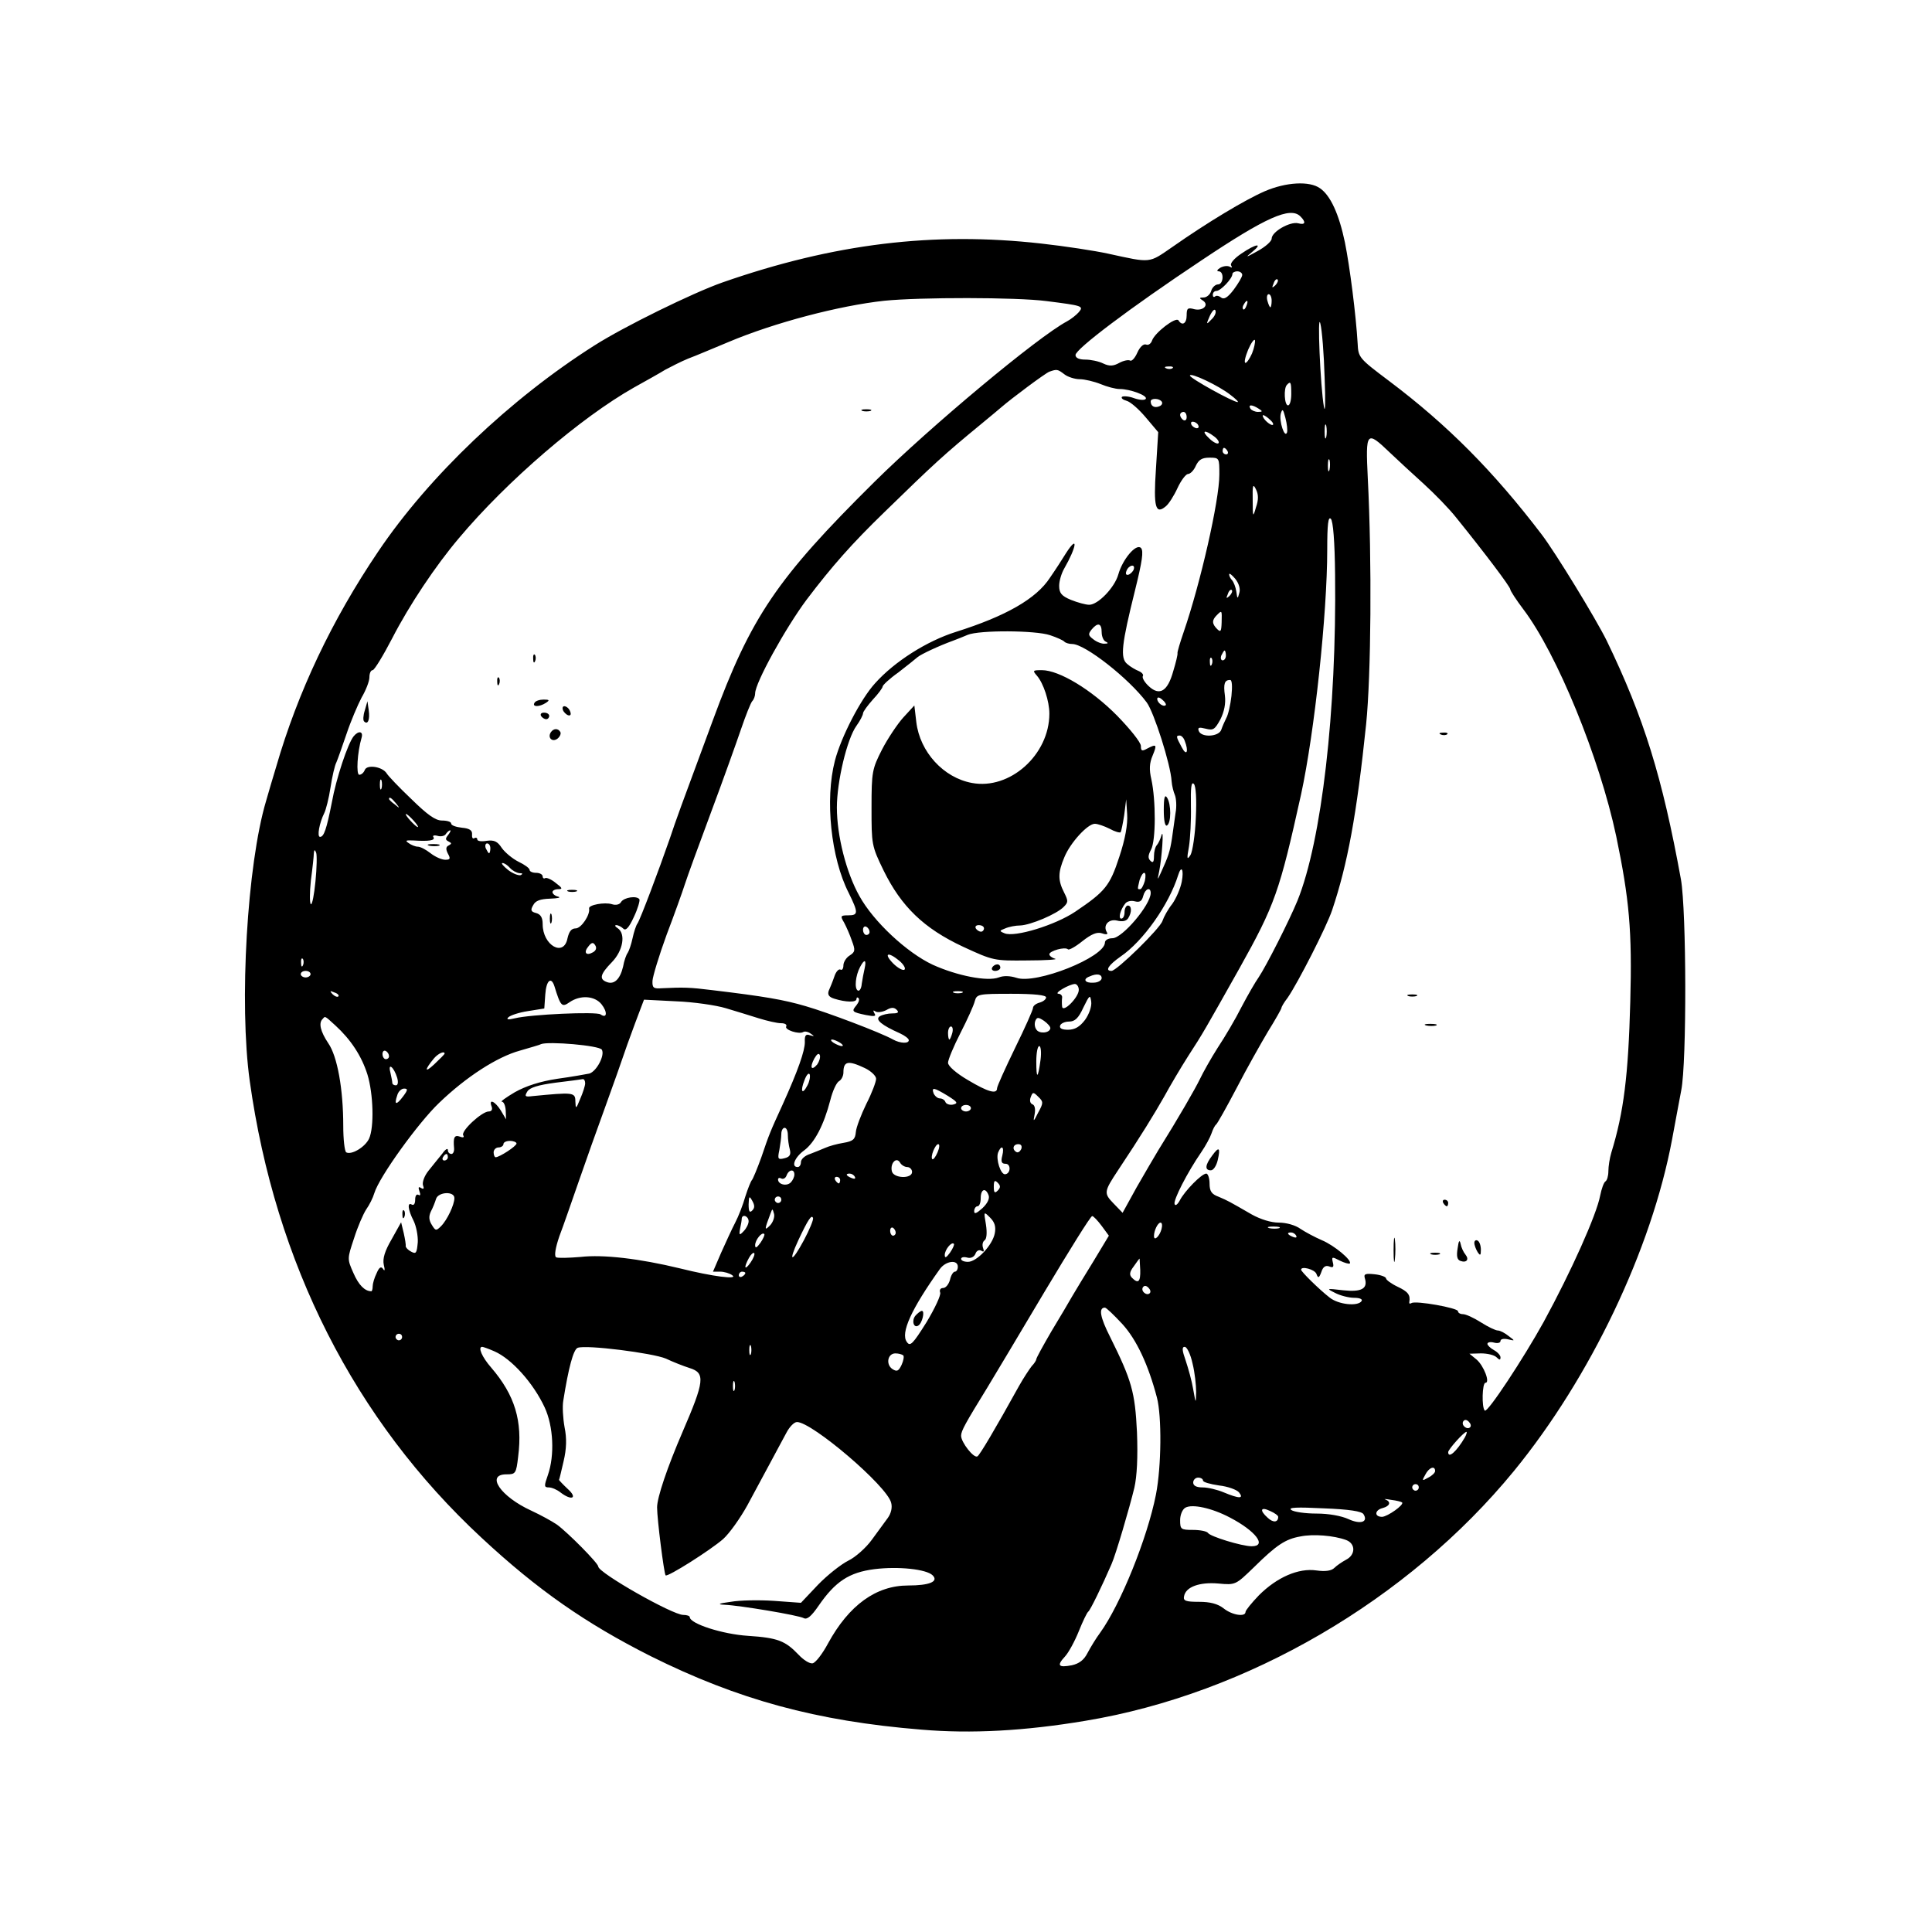 <?xml version="1.0" standalone="no"?>
<!DOCTYPE svg PUBLIC "-//W3C//DTD SVG 20010904//EN"
 "http://www.w3.org/TR/2001/REC-SVG-20010904/DTD/svg10.dtd">
<svg version="1.0" xmlns="http://www.w3.org/2000/svg"
 width="591pt" height="591pt" viewBox="0 0 591 591"
 preserveAspectRatio="xMidYMid meet">
<g transform="translate(0,591) scale(0.1,-0.1)"
fill="#000000" stroke="none">
<path d="M3869 5325 c-60 -26 -175 -95 -282 -170 -74 -51 -64 -50 -197 -21
-41 9 -133 23 -205 31 -329 37 -634 0 -975 -119 -91 -32 -301 -135 -392 -193
-257 -163 -506 -400 -661 -630 -142 -210 -246 -430 -312 -658 -10 -33 -24 -80
-31 -105 -58 -194 -83 -620 -50 -857 78 -558 321 -1037 709 -1397 172 -160
319 -262 517 -362 267 -133 507 -199 829 -225 152 -13 316 -4 501 27 495 82
988 370 1311 764 234 286 421 678 484 1015 9 50 22 117 28 150 17 86 16 548
-1 645 -57 313 -113 494 -227 730 -33 67 -157 270 -199 325 -147 193 -288 335
-466 469 -93 70 -95 72 -97 116 -5 86 -24 235 -39 309 -18 86 -44 143 -76 165
-32 23 -104 19 -169 -9z m109 -77 c18 -18 15 -27 -7 -21 -25 6 -81 -26 -81
-47 0 -8 -19 -25 -43 -38 -36 -20 -39 -21 -17 -3 36 29 12 26 -33 -5 -21 -14
-35 -30 -31 -36 4 -7 3 -8 -4 -4 -7 4 -20 2 -29 -3 -10 -6 -12 -11 -5 -11 17
0 15 -40 -2 -40 -8 0 -18 -9 -21 -20 -3 -11 -14 -20 -23 -20 -14 0 -14 -2 -3
-9 21 -13 2 -33 -25 -27 -21 6 -24 3 -24 -19 0 -25 -14 -33 -25 -15 -8 12 -73
-38 -81 -62 -3 -9 -11 -15 -18 -12 -8 3 -19 -7 -27 -25 -7 -16 -17 -27 -22
-24 -5 3 -20 0 -33 -7 -18 -10 -30 -11 -49 -2 -14 7 -39 12 -55 12 -19 0 -30
5 -30 14 0 18 165 143 386 290 196 131 271 165 302 134z m-178 -179 c0 -6 -12
-26 -26 -45 -19 -25 -30 -31 -39 -24 -6 5 -15 7 -18 3 -4 -3 -7 -1 -7 5 0 7 5
12 11 12 13 0 49 38 49 52 0 4 7 8 15 8 8 0 15 -5 15 -11z m101 -32 c-10 -9
-11 -8 -5 6 3 10 9 15 12 12 3 -3 0 -11 -7 -18z m-11 -47 c0 -11 -2 -20 -4
-20 -2 0 -6 9 -9 20 -3 11 -1 20 4 20 5 0 9 -9 9 -20z m-689 -1 c110 -14 115
-15 99 -34 -7 -8 -23 -21 -36 -28 -90 -48 -417 -321 -589 -491 -299 -296 -378
-413 -495 -731 -100 -270 -111 -300 -131 -360 -34 -98 -91 -249 -99 -260 -4
-5 -11 -26 -15 -45 -4 -19 -11 -39 -15 -45 -4 -5 -11 -24 -14 -42 -9 -38 -27
-56 -50 -47 -24 9 -20 24 16 61 34 35 43 87 17 104 -8 5 -9 9 -4 9 6 0 16 -5
22 -11 7 -7 17 3 32 36 12 25 19 50 17 54 -8 12 -47 6 -56 -8 -4 -8 -16 -11
-28 -7 -22 7 -72 -2 -70 -13 4 -19 -24 -61 -41 -61 -13 0 -20 -9 -25 -30 -11
-59 -76 -22 -76 43 0 20 -6 30 -20 34 -16 4 -18 9 -9 24 7 14 22 19 52 20 23
1 34 3 25 6 -10 2 -18 9 -18 14 0 5 8 9 18 9 14 0 12 4 -8 19 -13 11 -28 17
-32 15 -4 -3 -8 0 -8 5 0 6 -9 11 -20 11 -11 0 -20 4 -20 9 0 5 -15 16 -34 25
-18 9 -41 28 -51 42 -13 20 -23 25 -46 22 -16 -3 -29 -1 -29 4 0 5 -4 7 -9 4
-5 -3 -8 2 -7 12 1 12 -8 18 -31 20 -18 2 -33 7 -33 13 0 5 -12 9 -28 9 -20 0
-44 17 -94 66 -38 36 -71 71 -75 78 -13 21 -60 28 -67 11 -3 -8 -10 -15 -17
-15 -10 0 -6 69 7 113 6 20 -9 23 -24 5 -18 -22 -54 -130 -67 -203 -16 -81
-24 -105 -36 -105 -10 0 -2 43 13 73 5 10 14 45 19 78 5 33 13 68 18 77 4 9
18 49 31 87 13 39 34 88 46 111 13 22 24 50 24 62 0 12 4 22 10 22 5 0 32 44
60 98 52 101 132 221 204 306 147 175 373 369 536 461 36 20 79 44 95 54 17 9
48 25 70 34 22 8 78 32 124 51 140 59 338 111 476 126 110 11 404 11 496 -1z
m612 -14 c-3 -9 -8 -14 -10 -11 -3 3 -2 9 2 15 9 16 15 13 8 -4z m-108 -43
c-15 -16 -16 -15 -4 12 7 15 15 23 17 16 3 -7 -3 -19 -13 -28z m347 -177 c3
-71 2 -112 -2 -90 -11 60 -21 297 -11 255 5 -19 11 -93 13 -165z m-222 74 c-7
-16 -16 -29 -20 -29 -5 0 -1 18 8 40 9 21 19 35 21 29 1 -5 -2 -23 -9 -40z
m-243 -45 c-3 -3 -12 -4 -19 -1 -8 3 -5 6 6 6 11 1 17 -2 13 -5z m-331 -19
c10 -8 32 -15 47 -15 15 0 44 -7 64 -15 19 -8 45 -15 58 -15 32 0 86 -20 80
-30 -3 -5 -19 -4 -36 2 -16 6 -33 7 -37 4 -3 -4 3 -9 14 -12 12 -3 38 -26 59
-51 l38 -45 -7 -113 c-8 -117 -1 -140 30 -114 9 7 25 32 36 56 11 24 26 43 32
43 7 0 18 11 24 25 9 19 19 25 42 25 30 0 30 -1 30 -52 0 -79 -58 -333 -109
-481 -11 -32 -20 -62 -19 -65 1 -4 -5 -29 -13 -55 -17 -62 -42 -77 -75 -46
-13 12 -21 26 -18 31 3 4 -3 11 -12 15 -10 4 -26 13 -36 22 -22 18 -17 60 24
225 22 89 27 121 18 130 -15 14 -56 -35 -69 -81 -11 -40 -62 -93 -89 -93 -11
0 -36 7 -56 15 -29 12 -36 21 -36 43 0 15 7 38 15 52 39 68 44 107 6 48 -11
-18 -33 -52 -49 -75 -42 -65 -136 -118 -288 -166 -89 -28 -188 -91 -247 -157
-44 -48 -104 -164 -123 -237 -31 -119 -12 -298 42 -404 30 -61 30 -69 -1 -69
-24 0 -25 -2 -13 -22 7 -13 18 -38 24 -56 11 -29 10 -34 -7 -45 -10 -6 -19
-20 -19 -30 0 -10 -4 -16 -9 -13 -5 3 -14 -6 -19 -22 -5 -15 -13 -34 -17 -43
-4 -12 1 -19 17 -24 35 -11 68 -12 68 -1 0 5 3 6 6 3 4 -4 1 -13 -6 -22 -16
-19 -14 -21 29 -30 26 -5 32 -4 26 5 -5 9 -4 11 3 6 6 -4 21 -2 33 4 15 9 24
9 32 1 8 -8 4 -11 -13 -11 -14 0 -31 -4 -39 -9 -15 -10 6 -27 62 -52 15 -7 27
-16 27 -21 0 -11 -26 -10 -48 2 -37 21 -201 83 -267 102 -68 20 -127 30 -285
49 -72 9 -89 9 -155 6 -26 -2 -30 1 -29 23 1 14 20 77 43 140 24 63 49 133 56
155 7 22 43 121 80 220 37 99 78 214 92 255 14 41 29 79 34 85 5 5 9 16 9 24
0 32 93 200 157 286 78 103 139 172 238 268 153 149 181 175 299 272 27 22 54
45 60 50 30 26 133 103 146 108 23 8 25 8 46 -8z m508 -63 c16 -12 26 -22 22
-22 -14 0 -146 73 -146 81 0 11 89 -31 124 -59z m186 3 c0 -19 -4 -35 -10 -35
-11 0 -14 53 -3 63 11 12 13 8 13 -28z m-396 -24 c3 -5 0 -11 -8 -14 -15 -6
-26 1 -26 15 0 11 27 10 34 -1z m296 -21 c13 -8 13 -10 -2 -10 -9 0 -20 5 -23
10 -8 13 5 13 25 0z m87 -73 c-7 -19 -25 35 -19 58 5 16 7 14 14 -13 5 -19 7
-39 5 -45z m-307 47 c0 -8 -4 -12 -10 -9 -5 3 -10 10 -10 16 0 5 5 9 10 9 6 0
10 -7 10 -16z m256 -9 c9 -8 11 -15 6 -15 -5 0 -15 7 -22 15 -7 8 -9 15 -6 15
4 0 14 -7 22 -15z m-221 -15 c3 -5 2 -10 -4 -10 -5 0 -13 5 -16 10 -3 6 -2 10
4 10 5 0 13 -4 16 -10z m392 -37 c-3 -10 -5 -2 -5 17 0 19 2 27 5 18 2 -10 2
-26 0 -35z m-343 2 c11 -8 17 -18 13 -21 -3 -3 -16 3 -28 15 -26 24 -14 28 15
6z m536 -48 c25 -24 72 -67 105 -97 33 -30 78 -76 100 -104 88 -109 165 -211
165 -219 0 -4 18 -32 40 -61 103 -136 233 -454 284 -694 40 -193 49 -289 43
-507 -6 -225 -20 -338 -58 -461 -5 -17 -9 -42 -9 -57 0 -14 -4 -28 -9 -31 -5
-3 -12 -23 -16 -43 -11 -59 -89 -233 -173 -387 -62 -112 -172 -279 -180 -271
-10 9 -8 85 2 85 15 0 -5 52 -27 71 l-22 18 35 1 c20 0 41 -5 48 -12 9 -9 12
-9 12 0 0 6 -9 16 -20 22 -11 6 -20 15 -20 19 0 5 9 7 20 4 11 -3 20 -1 20 5
0 6 10 8 23 5 22 -5 22 -5 2 10 -11 9 -26 17 -33 17 -7 0 -30 11 -52 25 -22
14 -46 25 -55 25 -8 0 -15 4 -15 9 0 10 -129 33 -142 25 -5 -3 -8 -2 -7 3 4
22 -4 32 -36 47 -19 9 -35 21 -35 25 0 5 -16 11 -35 13 -28 3 -34 1 -30 -12
10 -32 -10 -43 -66 -37 -52 6 -53 6 -25 -8 15 -8 42 -15 58 -15 17 0 27 -4 23
-10 -11 -17 -71 -11 -98 11 -31 24 -87 79 -87 85 0 12 42 1 47 -13 5 -14 8
-13 15 6 5 16 13 21 24 17 12 -5 15 -2 11 13 -4 17 -2 17 21 5 14 -7 28 -11
31 -9 8 9 -47 55 -85 71 -21 9 -51 25 -66 35 -15 11 -43 19 -66 19 -24 0 -56
10 -83 25 -71 41 -73 42 -101 54 -22 8 -28 17 -28 41 0 16 -5 30 -10 30 -14 0
-66 -53 -81 -82 -7 -13 -14 -18 -16 -11 -4 12 38 95 82 159 13 19 27 45 31 57
4 12 10 24 14 27 4 3 32 53 63 112 30 58 74 136 96 173 23 37 41 69 41 72 0 3
8 17 19 31 31 45 119 217 136 268 47 140 75 290 104 569 15 148 18 499 5 753
-7 142 -4 146 66 79z m-495 3 c3 -5 1 -10 -4 -10 -6 0 -11 5 -11 10 0 6 2 10
4 10 3 0 8 -4 11 -10z m312 -57 c-3 -10 -5 -4 -5 12 0 17 2 24 5 18 2 -7 2
-21 0 -30z m-225 -115 c-9 -32 -10 -31 -10 22 -1 46 1 52 10 33 8 -16 8 -32 0
-55z m242 -205 c5 -417 -41 -815 -115 -998 -25 -61 -96 -201 -119 -235 -10
-14 -33 -54 -52 -90 -18 -36 -51 -92 -73 -125 -21 -33 -45 -76 -54 -95 -15
-31 -65 -118 -128 -219 -12 -20 -42 -71 -66 -113 l-43 -78 -28 29 c-30 31 -29
36 14 101 70 105 112 174 141 225 18 33 51 89 74 125 45 69 53 84 156 267 109
195 123 235 189 533 41 189 80 552 80 749 0 77 3 102 11 94 7 -7 12 -69 13
-170z m-616 15 c-2 -6 -10 -14 -16 -16 -7 -2 -10 2 -6 12 7 18 28 22 22 4z
m323 -72 c-5 -19 -6 -19 -9 4 -2 14 -8 29 -13 35 -5 5 -9 13 -9 18 0 5 8 -1
19 -14 11 -14 16 -31 12 -43z m-30 -9 c-10 -9 -11 -8 -5 6 3 10 9 15 12 12 3
-3 0 -11 -7 -18z m-24 -81 c-1 -28 -3 -31 -14 -20 -16 16 -16 27 -1 42 16 16
16 16 15 -22z m-367 -30 c0 -13 6 -27 13 -29 8 -4 7 -6 -4 -6 -8 -1 -24 5 -34
13 -16 12 -17 16 -6 30 19 23 31 20 31 -8z m-158 -9 c21 -7 41 -16 44 -20 4
-4 15 -7 24 -7 39 0 174 -106 228 -179 22 -30 73 -189 76 -241 1 -14 6 -33 10
-42 4 -10 6 -35 2 -55 -3 -21 -8 -56 -11 -78 -6 -39 -11 -55 -34 -105 -11 -24
-11 -24 -5 5 8 39 15 136 7 110 -3 -11 -9 -24 -14 -30 -5 -5 -9 -20 -9 -34 0
-18 -3 -22 -11 -14 -8 8 -7 17 2 34 15 27 15 151 1 215 -7 30 -6 50 4 73 14
34 12 36 -17 21 -16 -9 -19 -7 -19 8 0 11 -33 52 -73 93 -78 79 -177 139 -230
139 -28 0 -29 -1 -15 -17 20 -23 38 -78 38 -116 0 -126 -121 -234 -237 -212
-87 16 -159 95 -170 186 l-6 51 -34 -37 c-18 -20 -48 -65 -65 -98 -30 -59 -32
-68 -32 -177 0 -113 0 -117 37 -193 54 -110 123 -177 243 -233 93 -43 95 -43
196 -42 57 0 95 3 86 5 -10 3 -18 9 -18 14 0 10 48 24 57 15 3 -3 23 8 44 25
28 22 45 29 60 24 14 -5 19 -3 15 3 -13 21 5 42 31 36 16 -4 28 -2 34 7 12 19
11 39 -1 39 -5 0 -10 -9 -10 -20 0 -11 -4 -20 -10 -20 -10 0 -3 27 12 46 5 7
18 10 29 7 15 -4 22 0 26 16 6 23 23 29 23 9 -1 -37 -87 -138 -117 -138 -13 0
-23 -6 -23 -13 0 -45 -211 -129 -271 -108 -19 6 -39 7 -54 1 -35 -13 -127 5
-202 39 -79 37 -181 132 -224 210 -40 71 -69 184 -69 271 0 79 31 210 60 250
11 15 20 33 20 38 0 5 14 24 30 42 17 18 30 36 30 40 0 4 21 24 48 43 26 20
52 41 59 47 11 9 64 34 108 50 11 4 31 12 45 18 36 15 208 14 252 -1z m538
-62 c0 -8 -4 -15 -10 -15 -5 0 -7 7 -4 15 4 8 8 15 10 15 2 0 4 -7 4 -15z
m-43 -27 c-3 -8 -6 -5 -6 6 -1 11 2 17 5 13 3 -3 4 -12 1 -19z m60 -97 c-3
-27 -10 -58 -16 -68 -5 -10 -12 -26 -15 -35 -7 -22 -61 -25 -69 -4 -4 11 1 12
21 7 23 -6 28 -3 45 28 12 24 17 49 14 73 -5 37 -1 48 16 48 6 0 7 -20 4 -49z
m-201 -28 c-7 -7 -26 7 -26 19 0 6 6 6 15 -2 9 -7 13 -15 11 -17z m58 -109
c13 -33 6 -49 -9 -20 -18 33 -18 36 -6 36 5 0 12 -7 15 -16z m-2457 -146 c-3
-7 -5 -2 -5 12 0 14 2 19 5 13 2 -7 2 -19 0 -25z m2491 -90 c-2 -51 -10 -102
-16 -113 -11 -17 -12 -13 -5 25 4 25 7 81 6 124 -1 56 1 76 9 68 6 -6 9 -45 6
-104z m-2447 45 c13 -16 12 -17 -3 -4 -10 7 -18 15 -18 17 0 8 8 3 21 -13z
m2213 -164 c-29 -89 -43 -106 -135 -168 -61 -41 -185 -79 -216 -66 -17 7 -16
8 2 15 11 5 32 9 46 9 31 1 112 35 133 57 14 14 14 18 1 44 -19 37 -19 61 1
108 18 44 71 102 93 102 9 0 29 -7 45 -15 16 -9 31 -13 34 -11 2 3 7 27 11 53
l6 48 3 -46 c2 -31 -6 -76 -24 -130z m-2159 111 c10 -11 16 -20 13 -20 -3 0
-13 9 -23 20 -10 11 -16 20 -13 20 3 0 13 -9 23 -20z m106 -44 c-9 -11 -9 -15
1 -20 10 -5 10 -7 1 -12 -9 -4 -10 -11 -3 -25 9 -16 7 -19 -8 -19 -11 0 -31 9
-45 20 -14 11 -31 20 -39 20 -7 0 -20 5 -28 11 -12 8 -8 9 15 8 47 -3 67 0 61
10 -4 5 2 7 13 4 10 -3 22 0 25 6 4 6 10 11 13 11 3 0 0 -6 -6 -14z m129 -41
c0 -8 -2 -15 -4 -15 -2 0 -6 7 -10 15 -3 8 -1 15 4 15 6 0 10 -7 10 -15z
m-535 -101 c-4 -41 -10 -72 -14 -70 -4 3 -4 35 0 73 5 37 9 75 9 83 1 11 3 12
7 2 3 -8 2 -47 -2 -88z m595 41 c7 -8 20 -15 29 -16 10 0 11 -2 4 -6 -7 -2
-25 5 -39 16 -15 12 -22 21 -17 21 6 0 16 -7 23 -15z m2055 -42 c-4 -21 -17
-51 -29 -68 -13 -16 -26 -40 -30 -52 -7 -23 -140 -153 -156 -153 -21 0 -9 18
28 44 69 47 148 159 176 249 10 32 18 17 11 -20z m-113 2 c-4 -13 -10 -25 -14
-25 -9 0 -9 -2 -2 28 4 12 10 22 14 22 5 0 5 -11 2 -25z m-842 -156 c0 -5 -4
-9 -10 -9 -5 0 -10 7 -10 16 0 8 5 12 10 9 6 -3 10 -10 10 -16z m350 11 c0 -5
-4 -10 -9 -10 -6 0 -13 5 -16 10 -3 6 1 10 9 10 9 0 16 -4 16 -10z m-1196 -73
c-21 -12 -30 -1 -14 18 10 13 15 13 21 3 5 -8 2 -16 -7 -21z m937 -26 c13 -11
20 -23 16 -27 -4 -4 -20 4 -35 19 -30 31 -16 37 19 8z m-1824 -13 c-3 -8 -6
-5 -6 6 -1 11 2 17 5 13 3 -3 4 -12 1 -19z m1718 -10 c-3 -13 -7 -34 -9 -48
-1 -14 -7 -23 -12 -20 -11 6 -7 46 7 72 13 25 20 23 14 -4z m-1695 -18 c0 -5
-7 -10 -15 -10 -8 0 -15 5 -15 10 0 6 7 10 15 10 8 0 15 -4 15 -10z m2420 -12
c0 -7 -11 -14 -25 -14 -26 -2 -34 11 -12 19 22 10 37 7 37 -5z m-1674 -25 c19
-62 23 -65 46 -49 33 23 77 20 98 -6 19 -24 17 -45 -3 -31 -13 9 -214 0 -262
-12 -21 -5 -27 -4 -20 3 6 6 33 15 60 19 l50 8 3 43 c3 43 18 56 28 25z m1604
-11 c0 -23 -49 -72 -51 -51 -1 8 -1 20 0 27 1 6 -4 12 -11 12 -16 1 32 29 50
30 6 0 12 -8 12 -18z m-2265 -20 c-3 -3 -11 0 -18 7 -9 10 -8 11 6 5 10 -3 15
-9 12 -12z m1908 11 c-7 -2 -19 -2 -25 0 -7 3 -2 5 12 5 14 0 19 -2 13 -5z
m257 -14 c0 -6 -9 -13 -20 -16 -11 -3 -20 -10 -20 -16 0 -6 -25 -62 -55 -123
-30 -62 -55 -117 -55 -123 0 -19 -27 -12 -89 25 -36 21 -61 43 -61 53 0 9 17
50 38 91 21 41 41 85 44 98 6 21 11 22 112 22 70 0 106 -4 106 -11z m119 -69
c-16 -21 -31 -30 -52 -30 -18 0 -27 4 -24 13 2 6 14 12 27 12 18 0 29 10 44
43 19 39 21 40 24 18 2 -14 -6 -38 -19 -56z m-1099 36 c30 -9 76 -23 101 -31
26 -8 56 -15 68 -15 12 0 19 -4 16 -10 -6 -10 39 -25 52 -17 5 3 15 1 23 -5
12 -8 12 -9 -2 -5 -13 5 -17 0 -16 -21 0 -27 -21 -87 -68 -191 -38 -83 -41
-90 -65 -161 -13 -36 -26 -67 -29 -70 -3 -3 -12 -25 -20 -50 -7 -25 -21 -61
-31 -80 -10 -19 -29 -61 -43 -92 l-25 -58 22 0 c12 0 29 -5 37 -11 20 -14 -60
-4 -160 21 -124 30 -235 43 -304 35 -36 -3 -70 -4 -75 -1 -6 4 -2 29 10 64 12
31 38 107 59 167 21 61 57 162 80 225 23 63 54 151 69 195 16 44 34 93 40 108
l11 29 98 -5 c53 -2 122 -12 152 -21z m-1194 -53 c47 -43 80 -93 98 -150 18
-59 21 -161 5 -196 -12 -26 -54 -51 -70 -42 -5 4 -9 40 -9 81 0 112 -18 213
-46 253 -24 36 -30 62 -17 74 8 9 5 11 39 -20z m2187 -9 c-3 -15 -35 -17 -43
-3 -5 7 -6 18 -3 26 5 12 9 12 27 0 11 -8 20 -18 19 -23z m-300 -14 c-3 -11
-7 -20 -9 -20 -2 0 -4 9 -4 20 0 11 4 20 9 20 5 0 7 -9 4 -20z m-343 -30 c8
-5 11 -10 5 -10 -5 0 -17 5 -25 10 -8 5 -10 10 -5 10 6 0 17 -5 25 -10z m-729
-21 c10 -17 -16 -66 -38 -73 -10 -2 -54 -10 -98 -16 -53 -8 -96 -22 -130 -41
-27 -16 -45 -29 -40 -29 6 0 11 -12 12 -27 l1 -27 -16 27 c-18 29 -38 37 -28
12 3 -9 0 -15 -9 -15 -21 0 -86 -60 -78 -73 4 -6 0 -8 -10 -4 -17 6 -21 -2
-18 -35 1 -10 -3 -18 -8 -18 -6 0 -11 5 -11 12 0 7 -8 2 -17 -11 -10 -12 -29
-36 -42 -52 -13 -16 -20 -36 -17 -45 4 -10 2 -13 -6 -8 -8 5 -9 2 -5 -10 4
-10 3 -15 -3 -11 -6 3 -10 -3 -10 -15 0 -12 -4 -18 -10 -15 -15 9 -12 -16 5
-49 8 -16 14 -46 13 -66 -3 -33 -5 -37 -20 -29 -10 5 -17 13 -17 17 1 4 -2 22
-6 40 l-8 33 -29 -52 c-21 -36 -28 -59 -24 -78 4 -16 3 -21 -2 -13 -6 9 -12 6
-20 -13 -7 -14 -12 -32 -12 -40 0 -8 -2 -15 -4 -15 -20 0 -39 19 -55 56 -19
43 -19 43 2 106 11 35 28 74 37 88 10 14 21 36 25 50 15 50 135 216 198 276
83 80 178 141 247 160 30 9 60 17 65 20 23 9 178 -4 186 -17z m1342 -31 c-8
-59 -13 -61 -13 -5 0 26 4 47 9 47 5 0 7 -19 4 -42z m-1993 11 c0 -5 -4 -9
-10 -9 -5 0 -10 7 -10 16 0 8 5 12 10 9 6 -3 10 -10 10 -16z m170 8 c0 -2 -14
-16 -32 -33 -30 -28 -30 -17 0 19 13 15 32 23 32 14z m1140 -33 c-18 -21 -24
-10 -9 18 8 14 14 18 17 10 2 -7 -2 -19 -8 -28z m145 -11 c19 -9 35 -24 35
-33 0 -9 -13 -44 -30 -77 -16 -33 -31 -72 -32 -86 -2 -22 -8 -28 -38 -33 -19
-3 -44 -10 -55 -15 -11 -5 -32 -13 -47 -19 -16 -5 -28 -16 -28 -25 0 -8 -4
-15 -10 -15 -21 0 -9 30 20 51 32 24 60 77 80 154 7 28 19 54 27 58 7 4 13 16
13 26 0 35 14 38 65 14z m-1430 -30 c4 -14 2 -23 -4 -23 -6 0 -11 3 -11 8 0 4
-3 18 -6 32 -8 31 11 16 21 -17z m1255 -23 c-16 -31 -23 -19 -9 16 6 16 13 24
16 17 2 -7 -1 -22 -7 -33z m-680 6 c0 -7 -7 -29 -15 -47 -13 -32 -14 -33 -15
-8 0 28 -7 28 -131 16 -23 -3 -25 -1 -16 14 7 12 33 20 86 27 42 5 79 10 84
11 4 0 7 -5 7 -13z m-557 -40 c-21 -28 -28 -26 -18 3 3 12 13 21 21 21 12 0
12 -4 -3 -24z m1666 2 c30 -19 33 -23 16 -27 -10 -2 -21 2 -23 8 -2 6 -10 11
-17 11 -7 0 -15 7 -19 15 -7 20 0 19 43 -7z m277 -51 c-15 -30 -16 -30 -11 -5
3 16 0 28 -7 30 -7 3 -9 12 -5 22 6 16 8 16 23 1 16 -15 16 -19 0 -48z m-206
13 c0 -5 -7 -10 -15 -10 -8 0 -15 5 -15 10 0 6 7 10 15 10 8 0 15 -4 15 -10z
m-560 -82 c0 -13 3 -33 6 -44 4 -16 0 -23 -16 -27 -20 -5 -22 -3 -16 25 3 17
6 39 6 49 0 11 5 19 10 19 6 0 10 -10 10 -22z m-830 -26 c0 -8 -52 -42 -64
-42 -3 0 -6 7 -6 15 0 8 7 15 15 15 8 0 15 5 15 10 0 6 9 10 20 10 11 0 20 -4
20 -8z m1288 -27 c-6 -14 -13 -23 -16 -21 -7 7 9 46 18 46 5 0 4 -11 -2 -25z
m256 10 c-4 -8 -10 -12 -15 -9 -14 8 -10 24 6 24 9 0 12 -6 9 -15z m-58 -20
c-5 -19 -2 -25 10 -25 17 0 16 -30 -1 -32 -14 -2 -29 46 -22 66 10 25 20 19
13 -9z m-1696 -5 c0 -5 -5 -10 -11 -10 -5 0 -7 5 -4 10 3 6 8 10 11 10 2 0 4
-4 4 -10z m1405 -30 c8 0 15 -7 15 -15 0 -22 -58 -20 -62 3 -5 24 14 44 25 26
4 -8 15 -14 22 -14z m-345 -23 c0 -7 -5 -18 -11 -24 -13 -13 -39 -6 -39 9 0 5
5 6 10 3 6 -3 13 1 16 9 7 19 24 21 24 3z m185 -7 c3 -6 -1 -7 -9 -4 -18 7
-21 14 -7 14 6 0 13 -4 16 -10z m-45 -10 c0 -5 -2 -10 -4 -10 -3 0 -8 5 -11
10 -3 6 -1 10 4 10 6 0 11 -4 11 -10z m482 -32 c-9 -9 -12 -7 -12 12 0 19 3
21 12 12 9 -9 9 -15 0 -24z m-28 -14 c4 -10 -3 -25 -19 -40 -18 -16 -25 -19
-25 -9 0 8 5 15 10 15 6 0 10 11 10 25 0 28 15 33 24 9z m-1634 -9 c0 -20 -22
-67 -41 -86 -15 -15 -17 -14 -28 4 -9 14 -10 26 -3 41 6 11 13 29 16 39 7 21
56 24 56 2z m911 -38 c-8 -8 -11 -3 -11 19 1 25 2 27 11 11 8 -14 8 -22 0 -30z
m89 33 c0 -5 -4 -10 -10 -10 -5 0 -10 5 -10 10 0 6 5 10 10 10 6 0 10 -4 10
-10z m-35 -79 c-17 -17 -17 -13 2 37 6 16 6 16 11 -2 2 -10 -4 -26 -13 -35z
m688 -24 c-7 -36 -55 -87 -82 -87 -12 0 -21 4 -21 9 0 5 8 7 19 4 11 -3 21 2
25 12 3 9 11 13 18 9 8 -5 9 -2 5 9 -3 9 -1 19 5 23 6 4 8 22 4 48 -7 41 -7
41 13 21 14 -14 18 -28 14 -48z m-753 37 c0 -8 -7 -22 -15 -30 -13 -14 -15
-13 -11 8 3 13 5 26 5 31 2 14 21 7 21 -9z m169 -58 c-37 -69 -49 -69 -17 0
30 64 41 80 45 68 2 -5 -11 -36 -28 -68z m911 44 l22 -30 -47 -78 c-26 -42
-55 -90 -65 -107 -9 -16 -38 -65 -64 -108 -25 -43 -46 -81 -46 -85 0 -3 -6
-13 -14 -21 -7 -9 -25 -36 -39 -61 -73 -132 -120 -211 -127 -215 -11 -7 -50
43 -50 63 0 15 13 38 80 147 20 33 99 165 175 293 76 127 141 232 146 232 4 0
17 -14 29 -30z m183 -10 c-6 -22 -23 -38 -23 -21 0 17 12 41 20 41 5 0 6 -9 3
-20z m-813 -11 c0 -5 -4 -9 -8 -9 -5 0 -9 7 -9 15 0 8 4 12 9 9 4 -3 8 -9 8
-15z m1173 14 c-7 -2 -21 -2 -30 0 -10 3 -4 5 12 5 17 0 24 -2 18 -5z m-1587
-45 c-11 -15 -16 -18 -16 -7 0 16 21 42 28 34 2 -2 -3 -14 -12 -27z m1639 22
c3 -6 -1 -7 -9 -4 -18 7 -21 14 -7 14 6 0 13 -4 16 -10z m-1059 -52 c-11 -15
-16 -18 -16 -7 0 16 21 42 28 34 2 -2 -3 -14 -12 -27z m-610 -30 c-18 -26 -22
-17 -5 14 6 11 13 17 16 15 3 -3 -2 -16 -11 -29z m1192 -23 c1 -36 -6 -43 -25
-24 -9 9 -8 18 5 35 9 13 17 24 18 24 0 0 1 -16 2 -35z m-558 10 c0 -8 -4 -15
-9 -15 -5 0 -12 -11 -15 -25 -4 -14 -13 -25 -21 -25 -8 0 -12 -6 -9 -14 3 -7
-16 -48 -42 -91 -42 -67 -50 -75 -60 -60 -20 27 14 101 101 223 18 25 55 30
55 7z m-650 -19 c0 -3 -4 -8 -10 -11 -5 -3 -10 -1 -10 4 0 6 5 11 10 11 6 0
10 -2 10 -4z m1237 -62 c-9 -9 -28 6 -21 18 4 6 10 6 17 -1 6 -6 8 -13 4 -17z
m-84 -94 c44 -48 80 -126 106 -225 15 -57 14 -210 -3 -297 -26 -132 -108 -336
-171 -423 -12 -16 -29 -44 -38 -61 -11 -22 -26 -33 -48 -38 -42 -8 -47 -1 -21
27 11 12 30 47 42 77 12 30 25 57 29 60 6 4 42 78 71 145 13 29 55 172 70 234
8 35 11 94 8 170 -6 123 -16 158 -82 291 -31 61 -36 90 -16 90 4 0 28 -23 53
-50z m-2203 -40 c0 -5 -4 -10 -10 -10 -5 0 -10 5 -10 10 0 6 5 10 10 10 6 0
10 -4 10 -10z m1067 -52 c-3 -7 -5 -2 -5 12 0 14 2 19 5 13 2 -7 2 -19 0 -25z
m-784 8 c52 -23 118 -96 153 -171 27 -58 31 -147 10 -207 -12 -34 -12 -38 3
-38 9 0 25 -7 35 -15 35 -27 54 -18 23 10 -15 14 -27 27 -27 28 1 1 7 27 14
57 9 38 10 70 3 104 -5 28 -7 64 -4 81 16 101 31 157 44 162 26 10 230 -16
270 -33 21 -10 54 -23 73 -29 48 -15 45 -40 -22 -195 -47 -109 -78 -201 -78
-231 0 -36 21 -201 26 -208 6 -6 137 77 176 111 20 18 53 65 74 103 21 39 52
97 70 130 18 33 40 75 50 93 9 17 23 32 32 32 46 0 276 -196 288 -247 4 -14 0
-32 -10 -46 -9 -12 -31 -42 -49 -67 -18 -25 -51 -54 -72 -64 -22 -11 -64 -44
-93 -74 l-52 -55 -83 6 c-45 3 -104 2 -132 -3 -38 -5 -42 -8 -18 -9 46 -2 226
-32 242 -41 10 -5 23 6 45 38 51 74 93 102 171 112 73 9 159 0 178 -19 19 -19
-10 -31 -75 -31 -98 0 -181 -60 -245 -177 -17 -32 -38 -59 -47 -61 -9 -2 -28
10 -43 26 -41 43 -64 52 -155 58 -78 5 -177 37 -178 57 0 4 -9 7 -20 7 -33 0
-260 129 -260 148 0 10 -92 103 -126 128 -16 11 -51 30 -79 43 -94 43 -140
111 -76 111 28 0 30 2 36 54 14 109 -10 188 -82 272 -29 33 -42 64 -28 64 3 0
20 -6 38 -14z m2135 -37 c7 -28 11 -67 11 -87 -1 -37 -1 -37 -9 8 -4 25 -15
64 -23 88 -11 31 -12 42 -3 42 7 0 18 -23 24 -51z m-885 25 c3 -3 1 -16 -5
-29 -9 -19 -14 -22 -28 -13 -21 14 -15 48 9 48 10 0 20 -3 24 -6z m-516 -106
c-3 -7 -5 -2 -5 12 0 14 2 19 5 13 2 -7 2 -19 0 -25z m2250 -114 c-9 -9 -28 6
-21 18 4 6 10 6 17 -1 6 -6 8 -13 4 -17z m-16 -31 c-25 -43 -51 -66 -51 -45 0
8 48 62 56 62 2 0 0 -8 -5 -17z m-91 -103 c0 -5 -9 -14 -21 -20 -19 -11 -20
-10 -9 9 11 22 30 29 30 11z m-710 -29 c0 -5 22 -11 49 -15 27 -3 54 -13 61
-21 16 -20 1 -20 -47 0 -19 8 -48 15 -64 15 -19 0 -29 5 -29 15 0 8 7 15 15
15 8 0 15 -4 15 -9z m660 -21 c0 -5 -4 -10 -10 -10 -5 0 -10 5 -10 10 0 6 5
10 10 10 6 0 10 -4 10 -10z m-51 -46 c7 -7 -44 -43 -61 -44 -25 0 -23 21 2 27
22 6 26 19 8 26 -7 2 1 2 17 -1 17 -2 32 -6 34 -8z m-527 -46 c79 -41 115 -88
67 -88 -30 0 -128 30 -134 41 -4 5 -24 9 -46 9 -37 0 -39 2 -39 30 0 16 7 33
16 38 21 12 81 -1 136 -30z m148 2 c0 -17 -15 -19 -32 -3 -26 23 -22 35 7 21
14 -6 25 -14 25 -18z m261 8 c15 -24 -9 -32 -46 -15 -22 10 -60 17 -98 17 -34
0 -69 5 -77 11 -11 8 17 9 99 5 78 -3 117 -9 122 -18z m-53 -79 c29 -11 29
-45 0 -60 -13 -7 -29 -18 -36 -25 -9 -9 -27 -12 -55 -8 -55 8 -121 -21 -176
-76 -22 -23 -41 -46 -41 -51 0 -16 -41 -10 -67 11 -18 14 -41 20 -75 20 -41 0
-49 3 -46 17 5 29 48 44 105 39 53 -5 53 -4 109 50 69 68 96 86 142 94 39 8
102 3 140 -11z"/>
<path d="M2638 4653 c6 -2 18 -2 25 0 6 3 1 5 -13 5 -14 0 -19 -2 -12 -5z"/>
<path d="M1631 3894 c0 -11 3 -14 6 -6 3 7 2 16 -1 19 -3 4 -6 -2 -5 -13z"/>
<path d="M1521 3824 c0 -11 3 -14 6 -6 3 7 2 16 -1 19 -3 4 -6 -2 -5 -13z"/>
<path d="M1635 3760 c-8 -13 15 -13 35 0 12 8 11 10 -7 10 -12 0 -25 -4 -28
-10z"/>
<path d="M1116 3737 c-5 -15 -6 -31 -2 -34 11 -11 18 5 14 34 l-4 28 -8 -28z"/>
<path d="M1722 3738 c2 -6 10 -14 16 -16 7 -2 10 2 6 12 -7 18 -28 22 -22 4z"/>
<path d="M1655 3720 c3 -5 10 -10 16 -10 5 0 9 5 9 10 0 6 -7 10 -16 10 -8 0
-12 -4 -9 -10z"/>
<path d="M1685 3670 c-11 -17 5 -32 21 -19 7 6 11 15 8 20 -7 12 -21 11 -29
-1z"/>
<path d="M1738 3183 c6 -2 18 -2 25 0 6 3 1 5 -13 5 -14 0 -19 -2 -12 -5z"/>
<path d="M1682 3100 c0 -14 2 -19 5 -12 2 6 2 18 0 25 -3 6 -5 1 -5 -13z"/>
<path d="M4408 3663 c7 -3 16 -2 19 1 4 3 -2 6 -13 5 -11 0 -14 -3 -6 -6z"/>
<path d="M4308 2863 c6 -2 18 -2 25 0 6 3 1 5 -13 5 -14 0 -19 -2 -12 -5z"/>
<path d="M4363 2773 c9 -2 23 -2 30 0 6 3 -1 5 -18 5 -16 0 -22 -2 -12 -5z"/>
<path d="M3708 2375 c-22 -29 -23 -45 -4 -45 8 0 17 14 21 31 9 39 4 43 -17
14z"/>
<path d="M4415 2230 c3 -5 8 -10 11 -10 2 0 4 5 4 10 0 6 -5 10 -11 10 -5 0
-7 -4 -4 -10z"/>
<path d="M4263 2085 c0 -33 2 -45 4 -27 2 18 2 45 0 60 -2 15 -4 0 -4 -33z"/>
<path d="M4459 2092 c-4 -24 -2 -35 8 -39 19 -7 28 4 16 19 -6 7 -13 22 -15
33 -3 14 -6 10 -9 -13z"/>
<path d="M4510 2108 c0 -7 5 -20 10 -28 8 -12 10 -11 10 7 0 12 -4 25 -10 28
-5 3 -10 0 -10 -7z"/>
<path d="M4378 2073 c6 -2 18 -2 25 0 6 3 1 5 -13 5 -14 0 -19 -2 -12 -5z"/>
<path d="M3560 3432 c0 -33 4 -51 10 -47 13 8 13 65 0 85 -7 11 -10 0 -10 -38z"/>
<path d="M3035 2950 c-3 -5 1 -10 9 -10 9 0 16 5 16 10 0 6 -4 10 -9 10 -6 0
-13 -4 -16 -10z"/>
<path d="M1313 3323 c9 -2 23 -2 30 0 6 3 -1 5 -18 5 -16 0 -22 -2 -12 -5z"/>
<path d="M1231 2194 c0 -11 3 -14 6 -6 3 7 2 16 -1 19 -3 4 -6 -2 -5 -13z"/>
<path d="M2800 1885 c-12 -15 -5 -39 9 -30 12 7 21 45 11 45 -4 0 -13 -7 -20
-15z"/>
</g>
</svg>
